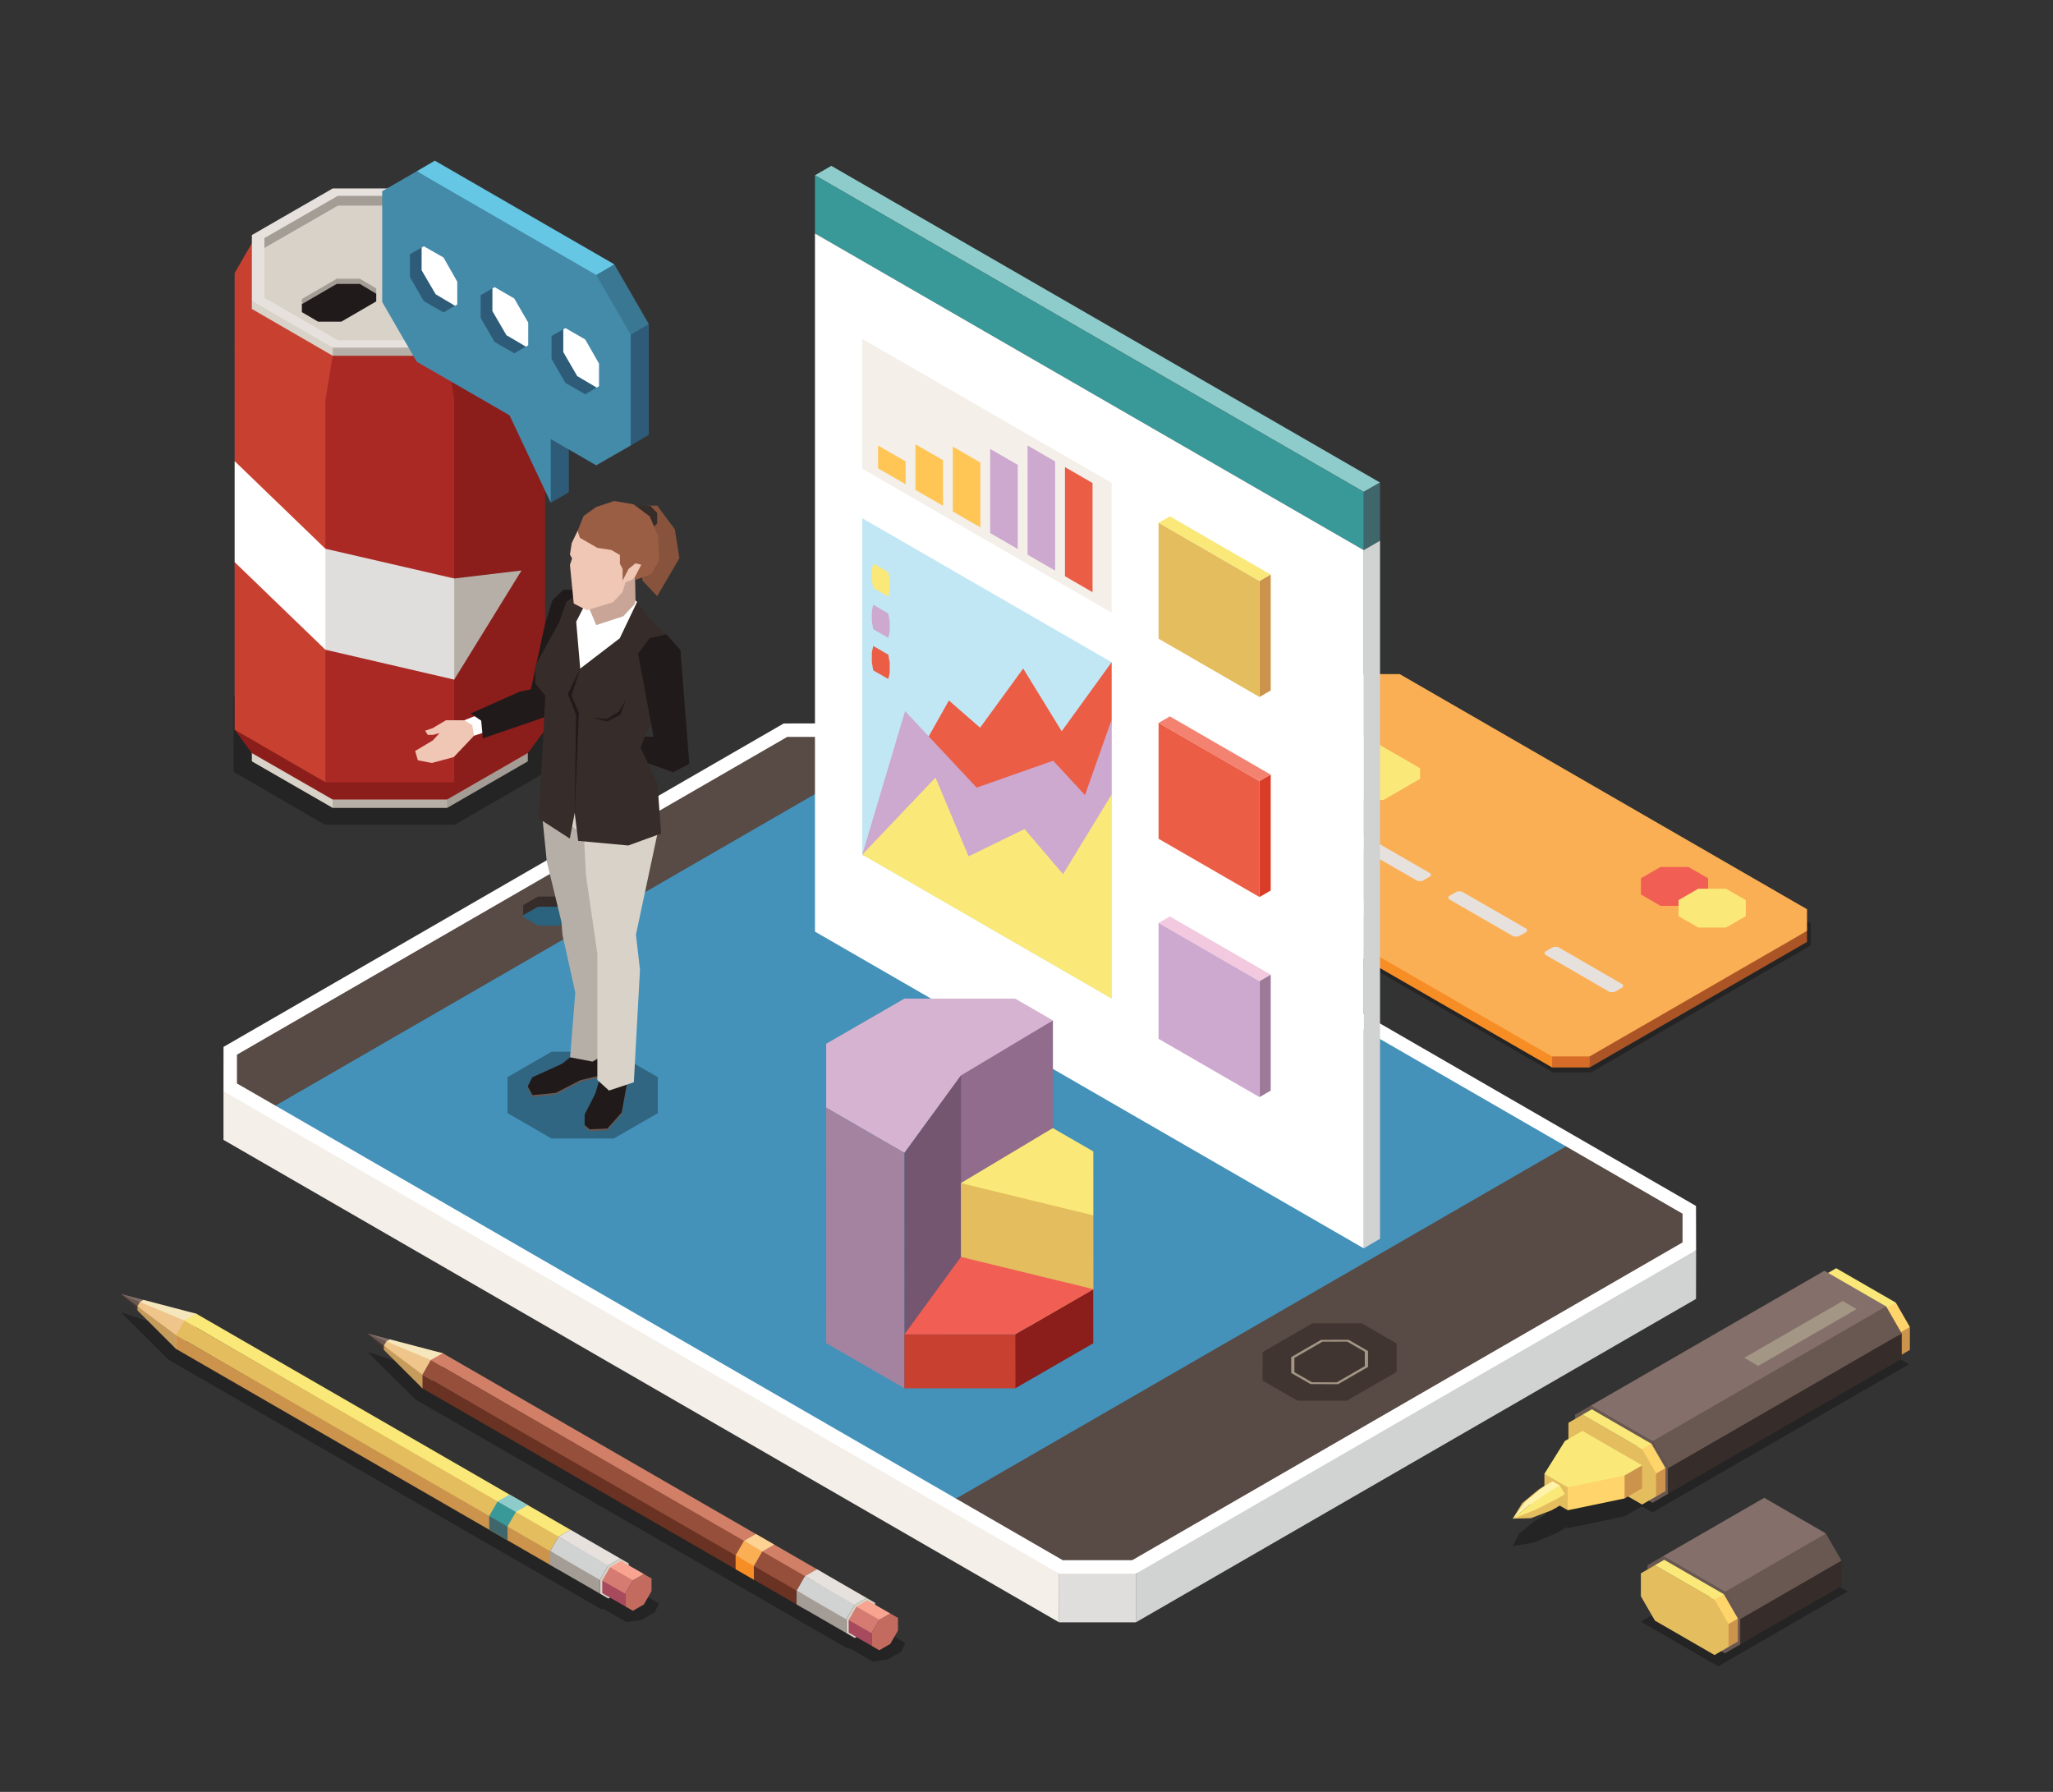 <?xml version="1.0" encoding="utf-8"?>
<!-- Generator: Adobe Illustrator 16.0.0, SVG Export Plug-In . SVG Version: 6.00 Build 0)  -->
<!DOCTYPE svg PUBLIC "-//W3C//DTD SVG 1.1//EN" "http://www.w3.org/Graphics/SVG/1.1/DTD/svg11.dtd">
<svg version="1.1" id="Layer_1" xmlns="http://www.w3.org/2000/svg" xmlns:xlink="http://www.w3.org/1999/xlink" x="0px" y="0px"
	 width="186px" height="162.333px" viewBox="0 0 186 162.333" enable-background="new 0 0 186 162.333" xml:space="preserve">
<rect x="0" y="0" width="186" height="162.333" fill="#333333" stroke="none"/>
<g>
	<g>
		<path opacity="0.3" fill="#010101" d="M164.063,83.656l-37.326-21.558h-3.439l-19.921,11.511v1.979l37.325,21.56h3.437
			l19.925-11.507V83.656z"/>
		<polygon fill="#AB5426" points="163.717,85.33 144.019,96.703 143.499,95.039 163.717,84.332 		"/>
		<polygon fill="#D66C27" points="144.019,96.703 140.622,96.703 139.95,94.441 144.019,94.97 		"/>
		<polygon fill="#F78E25" points="140.622,96.703 103.713,75.398 103.713,74.406 140.883,95.144 140.622,95.703 		"/>
		<g>
			<path fill="#FBAF54" d="M163.717,82.37L126.81,61.066h-3.388l-19.709,11.373v1.967l36.908,21.297h3.397l19.698-11.371V82.37z"/>
			<path fill="#FAE979" d="M128.656,69.593l-5.251-3.025h-1.658l-3.305,1.902v0.963l5.255,3.028h1.661l3.298-1.907V69.593z"/>
			<path fill="#E6E1DD" d="M120.916,74.107l-5.911-3.411h-0.396l-0.791,0.448l-0.004,0.236l5.924,3.408h0.389l0.79-0.453V74.107z"/>
			<path fill="#E6E1DD" d="M124.395,82.16l-14.632-8.445h-0.384l-0.796,0.461V74.4l14.619,8.441h0.403l0.789-0.451V82.16z"/>
			<path fill="#E6E1DD" d="M129.625,79.14l-5.915-3.412h-0.393l-0.784,0.449v0.228l5.908,3.411h0.395l0.789-0.451V79.14z"/>
			<path fill="#E6E1DD" d="M115.803,74.519l-3.789-2.186h-0.25l-0.514,0.287v0.151l3.785,2.181h0.265l0.496-0.291L115.803,74.519z"
				/>
			<path fill="#E6E1DD" d="M121.033,77.54l-3.786-2.187h-0.258l-0.498,0.287v0.149l3.777,2.188h0.256l0.509-0.297V77.54z"/>
			<path fill="#E6E1DD" d="M138.335,84.162l-5.918-3.408h-0.394l-0.789,0.449v0.232l5.919,3.412h0.396l0.785-0.449V84.162z"/>
			<path fill="#E6E1DD" d="M147.042,89.195l-5.908-3.416h-0.398l-0.785,0.455v0.225l5.904,3.421h0.402l0.785-0.458V89.195z"/>
			<path fill="#F15E54" d="M154.754,79.566l-1.785-1.025h-2.529l-1.774,1.025v1.462l1.774,1.034h2.529l1.785-1.034V79.566z"/>
			<path fill="#FAE979" d="M158.167,81.544l-1.791-1.033h-2.514l-1.785,1.033v1.453l1.785,1.029h2.514l1.791-1.029V81.544z"/>
		</g>
	</g>
	<g>
		<polygon opacity="0.3" fill="#010101" points="41.205,58.322 29.433,58.322 21.164,63.125 21.164,69.918 29.433,74.712 
			41.205,74.712 49.49,69.918 49.49,63.125 		"/>
		<g>
			<polygon fill="#B5AFA8" points="41.151,71.823 34.368,71.116 29.48,71.491 30.142,73.189 40.512,73.189 			"/>
			<polygon fill="#A49D95" points="40.512,72.435 43.059,68.972 47.82,68.226 47.82,68.972 40.512,73.189 			"/>
			<polygon fill="#D9D2C8" points="30.142,72.435 28.11,69.671 22.819,68.226 22.819,68.972 30.142,73.189 			"/>
			<polygon fill="#E6E1DD" points="40.512,58.035 30.142,58.035 22.819,62.25 22.819,68.226 30.142,72.435 40.512,72.435 
				47.82,68.226 47.82,62.25 			"/>
			<polygon fill="#A49D95" points="46.668,62.535 46.668,63.455 40.041,59.604 30.61,59.604 23.953,63.455 23.953,62.535 
				30.61,58.679 40.041,58.679 			"/>
			<polygon fill="#D9D2C8" points="46.668,63.455 46.668,67.97 40.007,71.804 30.61,71.804 23.962,67.949 23.953,63.455 
				30.61,59.604 40.041,59.604 			"/>
		</g>
		<polygon fill="#8B1E1B" points="49.39,66.103 21.258,66.103 22.819,68.226 30.142,72.435 40.512,72.435 47.82,68.226 		"/>
		<polygon fill="#8B1E1B" points="49.39,31.491 49.39,66.103 41.151,70.861 38.232,34.492 		"/>
		<polygon fill="#AB2924" points="41.151,36.261 41.151,70.861 29.48,70.861 21.258,31.491 		"/>
		<polygon fill="#C84130" points="29.48,36.261 29.48,70.861 21.258,66.103 21.258,50.922 23.953,51.181 22.752,45.149 
			21.258,41.774 21.258,31.491 		"/>
		<polygon fill="#C84130" points="22.819,27.989 31.64,30.918 29.48,36.261 23.906,35.906 21.258,31.491 		"/>
		<polygon fill="#8B1E1B" points="46.398,28.41 49.421,31.491 49.421,24.74 47.82,22.035 		"/>
		<polygon fill="#8B1E1B" points="47.82,27.989 38.982,30.918 41.151,36.261 46.762,35.906 49.39,31.491 		"/>
		<polygon fill="#AB2924" points="40.512,32.228 35.79,30.425 30.142,32.228 29.48,36.261 35.866,38.247 41.151,36.261 		"/>
		<polygon fill="#C84130" points="24.251,28.41 21.258,31.491 21.258,24.74 22.819,22.035 		"/>
		<g>
			<polygon fill="#B5AFA8" points="41.151,30.877 34.368,30.135 29.48,30.519 30.142,32.228 40.512,32.228 			"/>
			<polygon fill="#A49D95" points="40.512,31.491 43.059,27.989 47.82,27.248 47.82,27.989 40.512,32.228 			"/>
			<polygon fill="#D9D2C8" points="30.142,31.491 28.11,28.724 22.819,27.248 22.819,27.989 30.142,32.228 			"/>
			<polygon fill="#E6E1DD" points="40.512,17.073 30.142,17.073 22.819,21.294 22.819,27.248 30.142,31.491 40.512,31.491 
				47.82,27.248 47.82,21.294 			"/>
			<polygon fill="#A49D95" points="46.668,21.57 46.668,22.479 40.041,18.649 30.61,18.649 23.953,22.479 23.953,21.57 
				30.61,17.742 40.041,17.742 			"/>
			<polygon fill="#D9D2C8" points="46.668,22.479 46.668,26.99 40.007,30.827 30.61,30.827 23.962,26.975 23.953,22.479 
				30.61,18.649 40.041,18.649 			"/>
			<g>
				<polygon fill="#A49D95" points="34.087,26.125 34.087,26.606 32.599,25.714 30.507,25.714 27.349,27.55 27.349,27.089 
					30.507,25.252 32.599,25.252 				"/>
				<polygon fill="#211A1A" points="34.087,26.606 34.087,27.304 30.925,29.14 28.819,29.14 27.349,28.275 27.349,27.55 
					30.507,25.714 32.599,25.714 				"/>
			</g>
		</g>
		<g>
			<polygon fill="#B5AFA8" points="41.151,52.406 47.249,51.681 41.151,61.568 38.504,56.995 			"/>
			<polygon fill="#E0DEDC" points="41.151,61.568 29.48,58.859 27.52,53.24 29.48,49.711 41.151,52.406 			"/>
			<polygon fill="#FFFFFF" points="29.48,58.859 21.258,50.922 21.258,41.774 29.48,49.711 			"/>
		</g>
	</g>
	<g>
		<polygon opacity="0.3" fill="#010101" points="18.475,121.35 56.917,143.507 57.676,143.952 57.623,144.064 58.998,144.86 
			59.696,145.263 59.338,146.046 58.124,146.746 56.773,146.955 56.071,146.552 54.696,145.757 54.497,145.791 53.732,145.353 
			15.295,123.196 10.958,118.886 		"/>
		<g>
			<polygon fill="#846F6A" points="12.68,118.132 13,117.757 10.958,117.225 			"/>
			<polygon fill="#413531" points="12.452,118.712 12.626,118.242 10.958,117.225 			"/>
			<polygon fill="#695851" points="12.452,118.341 12.639,118.341 12.68,117.947 10.958,117.225 			"/>
			<polygon fill="#EFC58B" points="15.948,122.201 17.738,120.842 17.787,119.014 15.875,118.693 12.68,117.947 12.452,118.341 
				14.861,120.486 			"/>
			<polygon fill="#C69C5C" points="15.948,122.201 15.948,120.957 12.452,118.341 12.452,118.712 			"/>
			<polygon fill="#F6E6BB" points="16.711,119.634 17.787,119.014 13,117.757 12.68,117.947 			"/>
		</g>
		<g>
			<polygon fill="#7A5C57" points="49.85,140.525 50.613,139.21 51.686,138.585 52.451,139.031 52.451,140.272 51.686,141.591 
				50.613,142.213 49.85,141.775 			"/>
			<polygon fill="#FAE979" points="50.613,139.21 51.686,138.585 17.787,119.014 16.711,119.634 50.471,139.228 			"/>
			<polygon fill="#E3BD5E" points="49.85,140.525 50.613,139.21 16.711,119.634 15.948,120.957 49.715,140.589 			"/>
			<polygon fill="#CC934C" points="49.85,141.775 49.85,140.525 15.948,120.957 15.948,122.201 			"/>
		</g>
		<g>
			<polygon fill="#D9D2C8" points="54.361,143.132 55.118,141.814 56.194,141.189 56.957,141.63 56.957,142.871 56.194,144.194 
				55.118,144.816 54.361,144.374 			"/>
			<polygon fill="#E6E1DD" points="55.118,141.814 56.194,141.189 51.686,138.585 50.613,139.208 54.976,141.83 			"/>
			<polygon fill="#D1D2D2" points="54.361,143.132 55.118,141.814 50.613,139.208 49.85,140.525 54.221,143.188 			"/>
			<polygon fill="#A49D95" points="54.361,144.374 54.361,143.132 49.85,140.525 49.85,141.773 			"/>
		</g>
		<g>
			<polygon fill="#C36B5F" points="56.641,144.375 57.338,143.162 58.333,142.594 59.03,143.003 59.03,144.141 58.333,145.353 
				57.338,145.927 56.641,145.521 			"/>
			<polygon fill="#F8A490" points="57.338,143.162 58.333,142.594 56.259,141.4 55.268,141.971 57.209,143.179 			"/>
			<polygon fill="#D57B71" points="56.641,144.375 57.338,143.162 55.268,141.971 54.567,143.185 56.516,144.437 			"/>
			<polygon fill="#A74A5D" points="56.641,145.521 56.641,144.375 54.567,143.185 54.567,144.329 			"/>
		</g>
		<g>
			<polygon fill="#8DCCCB" points="46.736,136.975 47.815,136.353 46.159,135.394 45.081,136.022 46.598,136.99 			"/>
			<polygon fill="#399998" points="45.978,138.293 46.736,136.975 45.081,136.022 44.321,137.337 45.842,138.351 			"/>
			<polygon fill="#3F666A" points="45.978,139.539 45.978,138.293 44.321,137.337 44.321,138.577 			"/>
		</g>
	</g>
	<g>
		<polygon opacity="0.3" fill="#010101" points="40.799,124.925 79.24,147.083 80,147.525 79.944,147.64 81.321,148.436 
			82.021,148.837 81.663,149.62 80.448,150.319 79.092,150.531 78.395,150.125 77.019,149.333 76.819,149.363 76.057,148.923 
			37.619,126.769 33.282,122.458 		"/>
		<g>
			<polygon fill="#846F6A" points="35.004,121.705 35.327,121.333 33.282,120.797 			"/>
			<polygon fill="#413531" points="34.776,122.285 34.945,121.82 33.282,120.797 			"/>
			<polygon fill="#695851" points="34.776,121.912 34.963,121.912 35.004,121.521 33.282,120.797 			"/>
			<polygon fill="#EFC58B" points="38.27,125.773 40.062,124.417 40.112,122.591 38.196,122.265 35.004,121.521 34.776,121.912 
				37.183,124.06 			"/>
			<polygon fill="#C69C5C" points="38.27,125.773 38.27,124.531 34.776,121.912 34.776,122.285 			"/>
			<polygon fill="#F6E6BB" points="39.031,123.207 40.112,122.591 35.327,121.333 35.004,121.521 			"/>
		</g>
		<g>
			<polygon fill="#7A5C57" points="72.175,144.103 72.935,142.783 74.013,142.159 74.777,142.601 74.777,143.845 74.013,145.164 
				72.935,145.787 72.175,145.347 			"/>
			<polygon fill="#D18067" points="72.935,142.783 74.013,142.159 40.112,122.591 39.031,123.207 72.795,142.804 			"/>
			<polygon fill="#954F3A" points="72.175,144.103 72.935,142.783 39.031,123.207 38.27,124.531 72.039,144.162 			"/>
			<polygon fill="#6A3222" points="72.175,145.347 72.175,144.103 38.27,124.531 38.27,125.773 			"/>
		</g>
		<g>
			<polygon fill="#D9D2C8" points="76.685,146.705 77.442,145.388 78.519,144.763 79.284,145.205 79.284,146.45 78.519,147.767 
				77.442,148.387 76.685,147.949 			"/>
			<polygon fill="#E6E1DD" points="77.442,145.388 78.519,144.763 74.013,142.159 72.935,142.781 77.297,145.402 			"/>
			<polygon fill="#D1D2D2" points="76.685,146.705 77.442,145.388 72.935,142.781 72.175,144.103 76.546,146.763 			"/>
			<polygon fill="#A49D95" points="76.685,147.949 76.685,146.705 72.175,144.103 72.175,145.345 			"/>
		</g>
		<g>
			<polygon fill="#C36B5F" points="78.963,147.953 79.663,146.737 80.657,146.168 81.358,146.572 81.358,147.716 80.657,148.927 
				79.663,149.501 78.963,149.094 			"/>
			<polygon fill="#F8A490" points="79.663,146.737 80.657,146.168 78.583,144.976 77.592,145.544 79.532,146.757 			"/>
			<polygon fill="#D57B71" points="78.963,147.953 79.663,146.737 77.592,145.544 76.891,146.757 78.839,148.006 			"/>
			<polygon fill="#A74A5D" points="78.963,149.094 78.963,147.953 76.891,146.757 76.891,147.904 			"/>
		</g>
		<g>
			<polygon fill="#FDD293" points="69.063,140.548 70.14,139.927 68.482,138.97 67.405,139.591 68.92,140.564 			"/>
			<polygon fill="#FBAF54" points="68.301,141.871 69.063,140.548 67.405,139.591 66.645,140.91 68.167,141.928 			"/>
			<polygon fill="#F78E25" points="68.301,143.113 68.301,141.871 66.645,140.91 66.645,142.157 			"/>
		</g>
	</g>
	<g>
		<g>
			<polygon opacity="0.3" fill="#010101" points="172.952,123.591 165.946,119.546 142.703,132.966 143.35,133.338 141.778,134.247 
				139.922,137.218 139.977,137.249 139.471,137.542 139.012,137.812 137.612,138.959 137.055,140.072 137.059,140.072 
				137.057,140.072 137.067,140.068 138.982,139.74 140.958,138.917 141.417,138.65 141.907,138.365 142.038,138.439 
				147.186,137.365 148.756,136.46 149.71,137.011 			"/>
			<g>
				<polygon fill="#FFD46B" points="173.032,120.214 171.966,121.264 171.535,120.105 170.116,118.302 171.758,118.007 				"/>
				<polygon fill="#CC934C" points="173.032,122.292 172.188,122.782 171.573,121.264 172.188,120.703 173.032,120.214 				"/>
				<path fill="#E3BD5E" d="M170.915,118.497l-5.402-3.119l-1.273,0.735v2.078l1.273,2.207l5.402,3.119l1.273-0.735v-2.079
					L170.915,118.497z"/>
				<polygon fill="#FAE979" points="170.915,118.497 165.512,115.377 166.358,114.892 171.758,118.007 				"/>
			</g>
			<g>
				<path fill="#695851" d="M149.713,136.144l-5.595-3.23l-1.413-2.449v-2.307l1.413-0.818l5.595,3.234l1.414,2.447v2.305
					L149.713,136.144z"/>
				<polygon fill="#846F6A" points="170.883,118.351 161.263,125.687 149.713,130.574 144.119,127.339 165.288,115.121 				"/>
				<polygon fill="#A39685" points="168.212,118.589 159.294,123.738 158.028,123.008 166.95,117.859 				"/>
				<polygon fill="#362C29" points="172.297,123.105 151.127,135.326 151.127,133.021 159.92,126.506 172.297,120.799 				"/>
				
					<rect x="148.783" y="124.273" transform="matrix(0.866 -0.5 0.5 0.866 -41.272 97.336)" fill="#695851" width="24.445" height="2.826"/>
			</g>
			<g>
				<polygon fill="#FFD46B" points="150.892,132.998 149.827,134.048 149.395,132.886 147.975,131.083 149.614,130.791 				"/>
				<polygon fill="#CC934C" points="150.892,135.078 150.045,135.565 149.432,134.048 150.045,133.483 150.892,132.998 				"/>
				<path fill="#E3BD5E" d="M148.772,131.278l-5.399-3.12l-1.274,0.736v2.086l1.274,2.201l5.399,3.119l1.273-0.735v-2.082
					L148.772,131.278z"/>
				<polygon fill="#FAE979" points="148.772,131.278 143.373,128.158 144.217,127.671 149.614,130.791 				"/>
			</g>
			<g>
				<g>
					<polygon fill="#CC934C" points="148.774,134.83 147.186,135.745 145.933,133.275 148.774,132.748 					"/>
					<polygon fill="#E3BD5E" points="142.038,136.818 139.922,135.595 139.922,133.515 143.42,133.905 					"/>
					<polygon fill="#FFD46B" points="147.186,135.745 142.038,136.818 142.038,134.736 144.119,133.082 147.186,133.666 					"/>
					<polygon fill="#FAE979" points="143.365,129.625 141.778,130.542 139.922,133.515 142.038,134.736 147.186,133.666 
						148.774,132.748 					"/>
				</g>
				<g>
					<g>
						<polygon fill="#E3BD5E" points="139.434,134.906 137.907,136.174 137.055,137.577 140.088,134.878 139.897,134.638 						"/>
						<polygon fill="#E3BD5E" points="137.055,137.577 138.693,137.535 140.555,136.831 141.016,136.566 140.901,136.279 						"/>
						<polygon fill="#FFF3AC" points="139.897,134.638 138.23,135.988 137.055,137.577 138.614,136.315 139.096,136.221 
							139.635,135.945 140.109,135.468 140.756,135.368 141.315,134.567 140.659,134.196 						"/>
						<polygon fill="#FAE979" points="140.549,135.011 138.69,136.25 137.055,137.577 138.35,137.279 138.881,136.908 
							139.356,136.812 140.092,136.585 140.463,136.275 141.014,135.978 141.778,135.368 141.315,134.567 						"/>
						<polygon fill="#E3BD5E" points="137.057,137.577 139.018,137.346 139.018,137.346 141.016,136.566 141.779,136.123 
							141.778,135.368 141.014,135.81 139.018,136.816 						"/>
					</g>
				</g>
			</g>
		</g>
		<g>
			<polygon opacity="0.3" fill="#010101" points="160.393,140.132 148.662,146.91 155.666,150.953 167.399,144.18 			"/>
			<g>
				<path fill="#695851" d="M156.276,149.777l-5.596-3.233l-1.414-2.445v-2.31l1.414-0.816l5.596,3.23l1.414,2.451v2.307
					L156.276,149.777z"/>
				<polygon fill="#846F6A" points="165.432,138.919 160.813,142.721 156.276,144.203 150.68,140.972 159.836,135.689 				"/>
				<polygon fill="#362C29" points="166.844,143.674 157.69,148.96 157.69,146.654 162.395,143.082 166.844,141.368 				"/>
				
					<rect x="156.275" y="141.37" transform="matrix(0.866 -0.5 0.5 0.866 -49.751 99.925)" fill="#695851" width="10.571" height="2.83"/>
			</g>
			<g>
				<polygon fill="#FFD46B" points="157.454,146.63 156.388,147.678 155.956,146.519 154.534,144.716 156.178,144.422 				"/>
				<polygon fill="#CC934C" points="157.454,148.708 156.606,149.197 155.995,147.678 156.606,147.119 157.454,146.63 				"/>
				<path fill="#E3BD5E" d="M155.334,144.91l-5.401-3.115l-1.271,0.734v2.081l1.271,2.204l5.401,3.118l1.271-0.735v-2.078
					L155.334,144.91z"/>
				<polygon fill="#FAE979" points="155.334,144.91 149.933,141.794 150.776,141.305 156.178,144.422 				"/>
			</g>
		</g>
	</g>
	<g>
		<g>
			<g>
				<polygon fill="#D1D2D2" points="102.907,142.564 128.946,124.07 153.667,113.253 153.658,117.671 102.907,146.972 				"/>
				<polygon fill="#F4EFE9" points="20.248,98.855 84.724,111.816 95.962,142.564 95.957,146.972 20.248,103.264 				"/>
				<polygon fill="#E0DEDC" points="95.962,142.564 99.143,140.388 102.907,142.564 102.907,146.972 95.957,146.972 				"/>
				<polygon fill="#FFFFFF" points="95.962,142.564 102.907,142.564 153.667,113.253 153.657,109.25 77.95,65.537 71.005,65.539 
					20.252,94.84 20.248,98.855 				"/>
				<polygon fill="#584A44" points="77.627,66.758 71.324,66.756 21.468,95.544 21.468,98.154 24.955,100.162 50.343,104.55 
					86.619,135.761 96.28,141.339 102.581,141.339 152.437,112.554 152.439,109.954 141.885,103.857 90.755,84.175 80.213,68.253 
									"/>
				<g>
					<polygon fill="#413531" points="117.558,126.892 122.018,126.892 126.53,124.288 126.531,121.708 123.37,119.882 
						118.896,119.88 114.395,122.49 114.391,125.064 					"/>
					<path fill="#A39685" d="M121.112,125.227l-2.254-0.007l-1.588-0.912l0.004-1.296l2.543-1.466l2.244-0.006l1.585,0.916
						l0.007,1.302L121.112,125.227L121.112,125.227z M121.233,125.394l2.709-1.559l0.004-1.444l-1.764-1.015l-2.492,0.004
						l-2.709,1.563l0.002,1.439l1.76,1.006L121.233,125.394L121.233,125.394z"/>
				</g>
				<polygon fill="#362C29" points="47.405,82.908 47.405,81.994 48.75,81.218 50.637,81.218 51.987,81.994 51.98,82.912 
					50.639,82.136 48.751,82.151 				"/>
				<polygon fill="#2B627E" points="48.746,83.856 47.405,83.085 47.405,82.91 47.405,82.908 48.751,82.151 50.639,82.136 
					51.98,82.912 51.989,83.091 50.642,83.861 				"/>
				<polygon fill="#4491B9" points="80.213,68.253 24.955,100.162 86.619,135.761 141.885,103.857 				"/>
			</g>
		</g>
		<g>
			<g>
				<polygon opacity="0.3" fill="#010101" points="55.607,95.279 49.969,95.279 45.98,97.582 45.98,100.839 49.969,103.14 
					55.607,103.14 59.596,100.839 59.596,97.582 				"/>
				<polygon fill="#695851" points="51.65,95.935 50.929,96.517 47.813,98.419 47.813,98.57 48.248,99.363 50.358,99.152 
					52.591,98.005 54.481,97.562 54.399,95.559 				"/>
				<polygon fill="#695851" points="54.3,98.005 53.939,99.21 52.968,101.111 52.968,102.072 53.426,102.46 55.024,102.392 
					56.327,100.933 56.675,99.015 56.827,98.183 				"/>
				<polygon fill="#211A1A" points="51.65,95.781 50.929,96.365 48.218,97.601 47.813,98.419 48.248,99.21 50.358,99.003 
					52.591,97.849 54.481,97.404 54.399,95.408 				"/>
				<polygon fill="#B5AFA8" points="49.151,74.182 49.537,78.037 50.87,83.534 50.956,84.675 52.118,89.923 51.65,95.781 
					53.677,96.173 54.757,95.559 54.62,73.957 51.447,72.486 				"/>
				<polygon fill="#211A1A" points="54.3,97.849 53.939,99.059 52.968,100.962 52.968,101.919 53.426,102.305 55.024,102.24 
					56.327,100.781 56.675,98.863 56.827,98.031 				"/>
				<polygon fill="#D9D2C8" points="50.751,74.182 52.897,75.568 53.094,79.343 54.119,86.394 54.119,97.835 55.174,98.796 
					57.426,98.048 57.982,87.84 57.615,84.675 59.596,75.375 58.286,71.682 51.507,71.682 				"/>
				<polygon fill="#F0C7B5" points="42.063,65.251 40.397,65.251 39.188,65.972 38.521,66.193 38.752,66.573 39.23,66.573 
					39.823,66.41 39.221,67.07 37.615,68.032 37.856,68.878 39.127,69.117 41.111,68.585 42.947,66.65 43.5,66.025 43.051,65.179 
									"/>
				<polygon fill="#FFFFFF" points="43.366,64.733 42.063,65.251 42.792,65.691 42.947,66.65 44.393,66.173 44.261,64.662 				"/>
				<polygon fill="#211A1A" points="52.092,53.424 51.041,53.424 50.04,54.399 49.372,56.563 48.096,62.451 47.083,62.655 
					42.64,64.642 43.595,65.283 43.747,66.89 49.813,64.81 51.233,62.672 				"/>
				<polygon fill="#88533C" points="58.661,45.804 59.541,45.804 61.14,47.947 61.554,50.573 59.541,54.009 58.203,52.592 
					57.814,48.073 				"/>
				<polygon fill="#211A1A" points="59.723,69.499 57.743,68.838 57.65,66.691 59.991,66.784 60.662,67.698 				"/>
				<polygon fill="#C8A596" points="57.536,52.255 57.577,54.399 57.577,55.282 56.357,56.452 53.996,57.064 52.858,56.396 
					52.786,53.037 53.952,51.828 57.219,51.718 				"/>
				<polygon fill="#FFFFFF" points="53.079,54.399 54.015,56.63 56.467,55.828 57.474,54.76 57.577,54.399 57.721,54.529 
					57.721,56.63 56.69,58.776 52.477,61.381 51.636,61.09 51.413,55.986 				"/>
				<polygon fill="#362C29" points="60.368,57.465 59.16,56.401 57.721,54.529 56.148,57.823 52.566,60.57 52.203,56.319 
					53.393,54.009 52.598,53.654 51.309,54.507 50.642,56.415 48.493,60.301 48.493,61.903 49.406,63.034 48.823,74.154 
					51.625,75.968 52.068,73.634 52.379,76.177 56.925,76.594 59.896,75.512 59.564,70.984 58.027,67.693 60.161,62.786 				"/>
				<polygon fill="#211A1A" points="52.566,60.57 51.773,63.043 52.448,64.562 52.068,73.634 52.191,64.748 51.447,62.867 				"/>
				<polygon fill="#362C29" points="59.541,46.471 58.898,45.804 57.98,45.804 57.332,46.471 57.332,47.409 57.98,48.073 
					58.898,48.073 59.541,47.409 				"/>
				<polygon fill="#F0C7B5" points="52.33,48.093 51.801,49.191 51.636,50.233 51.829,50.594 51.636,51.175 51.98,54.674 
					53.163,55.282 55.536,54.563 56.4,53.634 56.675,52.745 57.274,52.51 57.601,52.194 58.367,51.692 58.203,48.093 54.05,47.635 
									"/>
				<polygon fill="#9A5E44" points="52.33,48.093 52.537,48.719 54.119,49.633 55.389,49.825 56.163,50.279 56.163,51.073 
					56.409,51.532 56.409,52.592 56.954,51.532 57.577,51.033 58.097,51.154 57.536,52.255 57.54,52.548 59.024,51.997 
					59.723,50.738 59.618,48.553 58.866,46.781 57.386,45.679 55.643,45.388 54.015,45.928 52.876,46.742 				"/>
				<polygon fill="#211A1A" points="58.851,57.821 57.814,59.227 59.723,69.499 60.976,69.968 62.452,69.19 61.646,58.88 
					60.368,57.465 				"/>
				<polygon fill="#211A1A" points="53.717,65.027 54.987,65.135 56.051,64.474 56.69,63.423 56.2,64.756 54.998,65.363 				"/>
			</g>
			<g>
				<polygon fill="#66C7E5" points="53.825,25.901 37.758,15.515 39.395,14.556 55.658,23.946 54.741,24.99 				"/>
				<polygon fill="#397792" points="55.778,30.93 54.015,24.907 55.658,23.946 58.782,29.356 58.221,30.376 				"/>
				<polygon fill="#2E5B78" points="57.145,40.357 57.145,30.311 58.782,29.356 58.782,39.401 				"/>
				<polygon fill="#2E5B78" points="49.901,45.549 48.542,35.829 51.536,34.552 51.536,44.595 				"/>
				<polygon fill="#448AA9" points="57.145,30.311 54.015,24.907 37.758,15.515 34.628,17.319 34.628,27.358 37.758,32.771 
					54.015,42.154 57.145,40.357 				"/>
				<g>
					<g>
						<polygon fill="#2E5B78" points="41.224,27.695 40.184,28.304 38.395,27.278 37.141,25.095 37.141,23.031 38.202,22.428 
							38.202,24.485 39.472,26.656 						"/>
						<polygon fill="#FFFFFF" points="41.428,25.519 41.428,27.579 41.239,27.695 41.224,27.695 39.472,26.656 38.202,24.485 
							38.202,22.428 38.395,22.306 40.184,23.329 						"/>
					</g>
					<g>
						<polygon fill="#2E5B78" points="47.643,31.398 46.592,32.001 44.811,30.981 43.55,28.804 43.55,26.735 44.615,26.133 
							44.615,28.184 45.883,30.363 						"/>
						<polygon fill="#FFFFFF" points="47.855,29.224 47.855,31.277 47.66,31.403 47.643,31.398 45.883,30.363 44.615,28.184 
							44.615,26.133 44.811,26.01 46.592,27.04 						"/>
					</g>
					<g>
						<polygon fill="#2E5B78" points="54.059,35.108 53.018,35.715 51.222,34.683 49.972,32.513 49.972,30.443 51.034,29.833 
							51.034,31.891 52.297,34.068 						"/>
						<polygon fill="#FFFFFF" points="54.271,32.935 54.271,34.984 54.075,35.109 54.059,35.108 52.297,34.068 51.034,31.891 
							51.034,29.833 51.229,29.721 53.018,30.749 						"/>
					</g>
				</g>
				<polygon fill="#448AA9" points="49.901,45.549 45.702,36.648 49.901,39.134 				"/>
			</g>
		</g>
		<g>
			<g>
				<polygon fill="#8DCCCB" points="125.029,43.714 123.551,44.564 73.835,15.88 75.316,15.023 				"/>
				<polygon fill="#3F666A" points="125.029,48.985 123.551,49.836 123.551,44.564 125.029,43.714 				"/>
				<polygon fill="#D1D2D2" points="125.029,112.226 123.551,113.087 123.551,49.836 125.029,48.985 				"/>
				<polygon fill="#399998" points="123.551,44.564 73.835,15.88 73.835,21.151 123.551,49.836 				"/>
				<polygon fill="#FFFFFF" points="73.835,84.396 123.551,113.087 123.551,49.836 73.835,21.151 				"/>
			</g>
			<g>
				<g>
					<polygon fill="#FAE979" points="115.127,52.054 114.108,52.645 104.965,47.364 105.989,46.772 					"/>
					<polygon fill="#CC934C" points="115.127,62.552 114.108,63.14 114.108,52.645 115.127,52.054 					"/>
					<polygon fill="#E3BD5E" points="114.108,52.645 104.965,47.364 104.965,57.861 114.108,63.14 					"/>
				</g>
				<g>
					<polygon fill="#F48271" points="115.127,70.177 114.108,70.767 104.965,65.49 105.989,64.898 					"/>
					<polygon fill="#D93C27" points="115.127,80.675 114.108,81.265 114.108,70.767 115.127,70.177 					"/>
					<polygon fill="#EB5D44" points="114.108,70.767 104.965,65.49 104.965,75.986 114.108,81.265 					"/>
				</g>
				<g>
					<polygon fill="#F2C9DF" points="115.127,88.299 114.108,88.891 104.965,83.611 105.989,83.021 					"/>
					<polygon fill="#9C7A98" points="115.127,98.798 114.108,99.389 114.108,88.891 115.127,88.299 					"/>
					<polygon fill="#CDA8CF" points="114.108,88.891 104.965,83.611 104.965,94.109 114.108,99.389 					"/>
				</g>
				<g>
					<polygon fill="#C1E7F4" points="100.713,90.463 78.122,77.418 78.122,46.948 100.713,59.992 					"/>
					<polygon fill="#F4EFE9" points="100.713,55.502 78.122,42.458 78.122,30.702 100.713,43.742 					"/>
					<g>
						<polygon fill="#FFC656" points="79.551,42.426 82.05,43.868 82.05,41.803 79.551,40.359 						"/>
						<polygon fill="#FFC656" points="82.936,44.38 85.438,45.824 85.438,41.687 82.936,40.249 						"/>
						<polygon fill="#FFC656" points="86.325,46.338 88.823,47.778 88.823,41.903 86.325,40.46 						"/>
						<polygon fill="#CDA8CF" points="89.71,48.292 92.207,49.733 92.207,42.115 89.71,40.669 						"/>
						<polygon fill="#CDA8CF" points="93.097,50.25 95.591,51.69 95.591,41.803 93.097,40.359 						"/>
						<polygon fill="#EB5D44" points="96.486,42.317 96.486,52.203 98.981,53.647 98.981,43.759 						"/>
					</g>
					<g>
						<polygon fill="#FAE979" points="80.481,51.84 79.114,51.052 78.99,51.626 78.99,52.539 79.114,53.26 80.481,54.047 
							80.606,53.471 80.606,52.558 						"/>
						<polygon fill="#CDA8CF" points="80.481,55.577 79.114,54.788 78.99,55.363 78.987,56.274 79.114,56.995 80.481,57.784 
							80.606,57.207 80.606,56.293 						"/>
						<polygon fill="#EB5D44" points="80.481,59.311 79.114,58.521 78.99,59.098 78.99,60.012 79.114,60.73 80.481,61.515 
							80.606,60.944 80.606,60.028 						"/>
					</g>
					<polygon fill="#EB5D44" points="78.122,77.418 85.969,63.458 88.796,65.923 92.701,60.563 96.189,66.244 100.713,59.992 
						100.713,65.191 99.432,86.191 					"/>
					<polygon fill="#CDA8CF" points="78.122,77.418 81.999,64.421 88.485,71.352 95.417,68.912 98.297,72.027 100.713,65.191 
						100.713,71.972 99.067,88.056 					"/>
					<polygon fill="#FAE979" points="78.122,77.418 84.756,70.445 87.753,77.58 92.823,75.104 96.31,79.195 100.713,71.972 
						100.713,90.463 					"/>
				</g>
			</g>
		</g>
		<g>
			<g>
				<polygon fill="#916C8C" points="95.397,113.772 95.394,92.441 85.147,97.562 87.068,118.761 				"/>
				<polygon fill="#D6B3D1" points="74.851,100.345 74.851,94.557 81.944,90.463 91.968,90.463 95.394,92.441 87.062,97.427 
					81.941,104.44 				"/>
				<polygon fill="#A483A0" points="81.944,125.771 81.941,104.44 74.851,100.345 74.853,121.677 				"/>
				<polygon fill="#745670" points="87.068,118.761 87.062,97.427 81.941,104.44 81.944,125.771 				"/>
			</g>
			<g>
				<polygon fill="#E3BD5E" points="87.068,118.761 87.054,107.179 95.579,107.097 99.057,110.105 99.067,121.681 				"/>
				<polygon fill="#FAE979" points="87.054,107.179 95.384,102.195 99.053,104.31 99.057,110.105 				"/>
			</g>
			<g>
				<polygon fill="#8B1E1B" points="99.062,116.79 91.972,120.882 91.977,125.773 99.067,121.681 				"/>
				<polygon fill="#C84130" points="91.972,120.882 81.941,120.88 81.944,125.771 91.977,125.773 				"/>
				<polygon fill="#F15E54" points="87.062,113.866 87.062,113.866 81.941,120.88 91.972,120.882 99.062,116.79 				"/>
			</g>
		</g>
	</g>
</g>
</svg>
